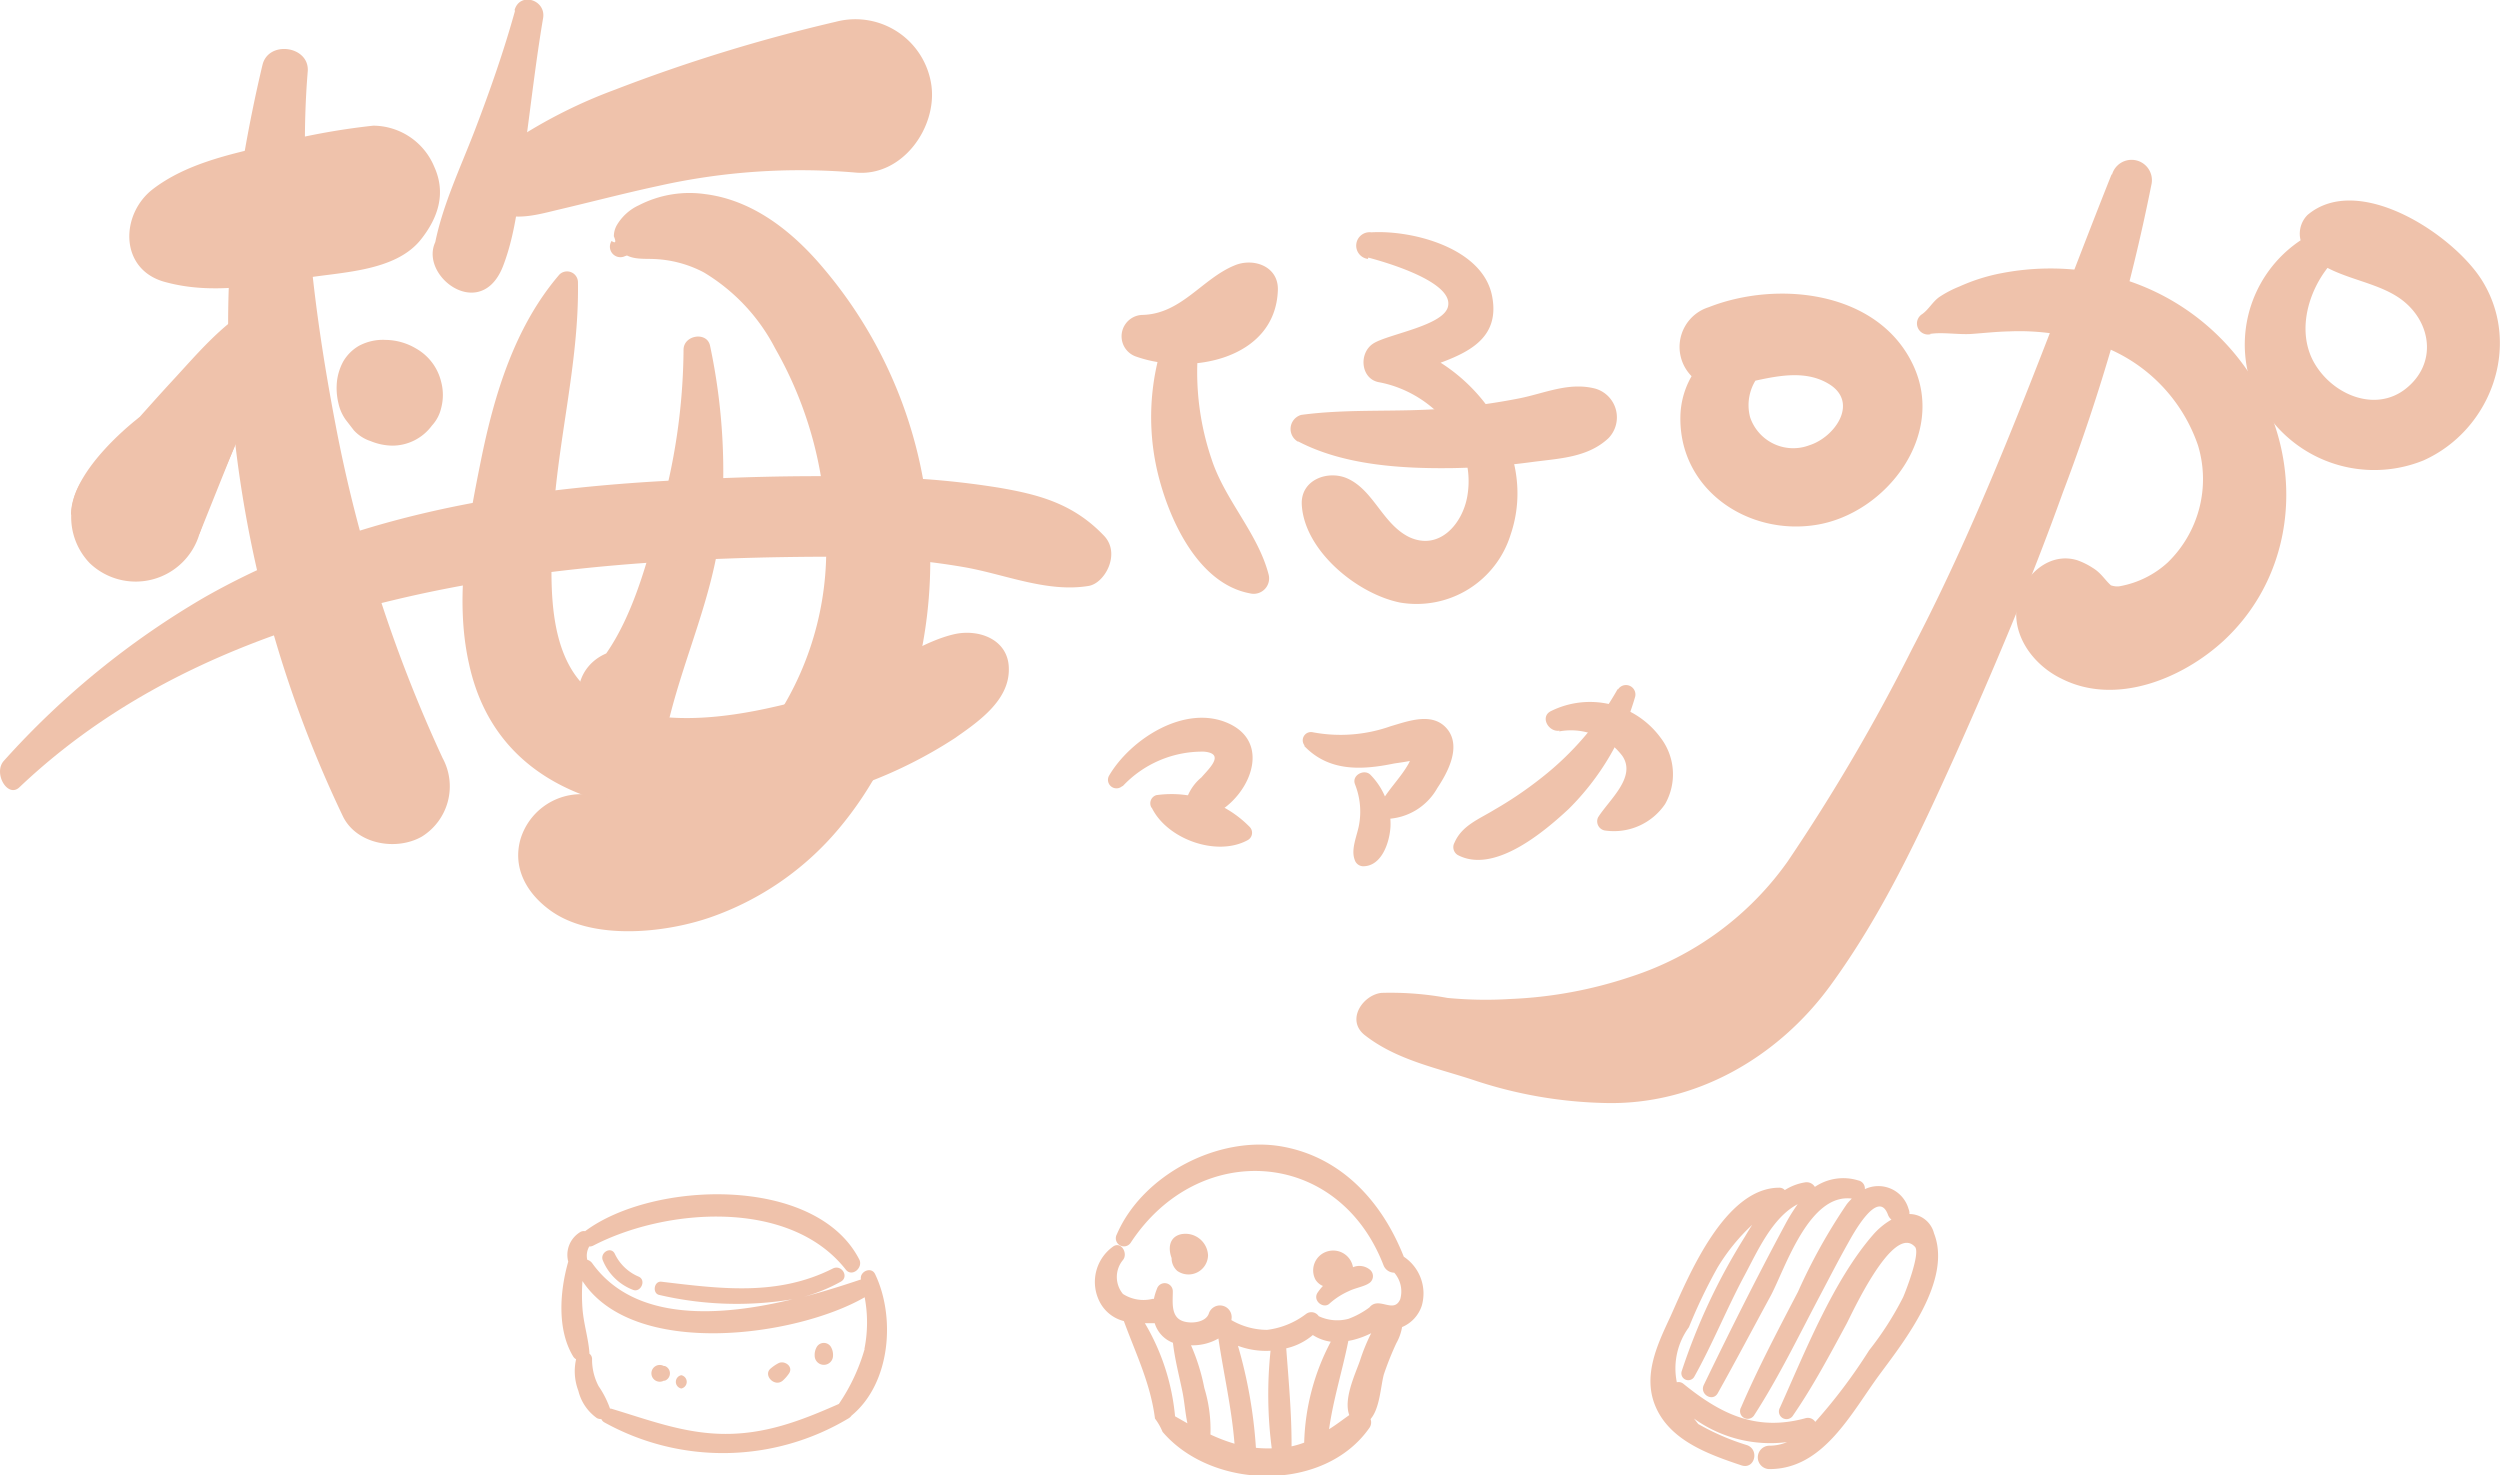 <svg id="圖層_1" data-name="圖層 1" xmlns="http://www.w3.org/2000/svg" viewBox="0 0 187.99 110.95"><defs><style>.cls-1{fill:#efc2ab}</style></defs><title>工作區域 1</title><path class="cls-1" d="M12.47 21.22c3.47.94 7 .24 10.52-.32 2.77-.45 6.76-.5 8.66-2.89 1.28-1.61 1.92-3.46 1-5.48a5 5 0 0 0-4.58-3.08 52.45 52.45 0 0 0-7.87 1.47c-3 .7-6.21 1.4-8.69 3.29s-2.56 6.08.92 7z"/><path class="cls-1" d="M19.73 4.91a110.69 110.69 0 0 0-2.38 14 75.9 75.9 0 0 0 .33 14.36 88.75 88.75 0 0 0 8.09 28.08c1 2.12 4 2.67 5.95 1.56A4.45 4.45 0 0 0 33.28 57a107 107 0 0 1-8.06-25.13C23.59 23.34 22.43 14 23.14 5.38c.16-1.94-3-2.38-3.41-.46z"/><path class="cls-1" d="M19.1 23c-2.46 1.41-4.3 3.65-6.21 5.71-2.05 2.22-4 4.54-6.15 6.65l6-.77a4.49 4.49 0 0 0-3.81-.5 5 5 0 0 0-2.18 8.26A5 5 0 0 0 15 40.14c1.73-5.32 5.17-10.7 5.53-16.34a1 1 0 0 0-1.43-.8zm6.7 4.2a4.16 4.16 0 0 0-.45 1.38 4.86 4.86 0 0 0 .1 1.75 3.35 3.35 0 0 0 .55 1.24l.61.79a2.94 2.94 0 0 0 1.26.81 4.43 4.43 0 0 0 1.61.34 3.7 3.7 0 0 0 3-1.51 2.88 2.88 0 0 0 .69-1.3 3.85 3.85 0 0 0 0-2 3.92 3.92 0 0 0-1.88-2.49 4.58 4.58 0 0 0-2.28-.65A3.82 3.82 0 0 0 27 26a3.23 3.23 0 0 0-1.2 1.2zM38.73.8c-.83 3-1.88 6-3 8.93s-2.55 5.88-3.08 8.91l4.9-.64a15.89 15.89 0 0 0-1.2-1.44 1 1 0 0 0-1.22-.16 13.53 13.53 0 0 0-1.25.63c-4 2.36 2 7.93 3.94 3 1.11-2.86 1.3-6.26 1.71-9.28s.78-6.27 1.31-9.39c.23-1.38-1.76-2-2.15-.59z"/><path class="cls-1" d="M36.46 15.25c1.45 1.58 3.55 1 5.39.55 2.56-.6 5.1-1.27 7.66-1.82a48.8 48.8 0 0 1 14.86-1c3.5.3 6.09-3.39 5.67-6.54a5.77 5.77 0 0 0-7.2-4.8 124.63 124.63 0 0 0-16.61 5.11 37.61 37.61 0 0 0-7.49 3.76c-1.19.82-3.82 3.06-2.28 4.74zm5.61 5.39c-3.37 3.92-4.91 9.05-5.91 14s-2 10.3-.9 15.24c2.3 10.72 13.6 12.3 22.75 10.81a34.17 34.17 0 0 0 13.77-5.17c1.73-1.21 4.12-2.82 4.08-5.22 0-2.2-2.24-3.05-4.15-2.6-2.18.52-4.32 2-6.33 3a33.69 33.69 0 0 1-7.07 2.43c-3.94.91-8.79 1.49-12.58-.3-4.73-2.23-4.35-8.67-4.17-13.08.25-6.21 2-12.32 1.9-18.53a.82.82 0 0 0-1.39-.58z"/><path class="cls-1" d="M47 19.26l.62-.2-1-.26c.69.79 1.68.63 2.62.68a8.76 8.76 0 0 1 3.68 1 14.33 14.33 0 0 1 5.37 5.72 29.19 29.19 0 0 1 3.84 15.14 23.07 23.07 0 0 1-4.86 14.17 12.36 12.36 0 0 1-5.66 4.12 11.74 11.74 0 0 1-3.74.58c-1.45 0-2.79-.53-4.26-.49a4.76 4.76 0 0 0-4.48 3.41c-.59 2.15.48 4 2.13 5.24 3.13 2.39 8.67 1.82 12.16.61a22.06 22.06 0 0 0 9.64-6.65c5-5.93 7.2-14.05 6.86-21.72a33.84 33.84 0 0 0-8-20.44c-2.28-2.72-5.26-5.11-8.87-5.57a8.31 8.31 0 0 0-5 .83 3.73 3.73 0 0 0-1.66 1.49 1.68 1.68 0 0 0-.23.85q.28.66-.17.35A.79.79 0 0 0 47 19.26z"/><path class="cls-1" d="M51.4 26.25A46.48 46.48 0 0 1 49.53 39c-1 3.8-2.27 8.51-5 11.46l6 2.47v-.7c.14-5-7.87-4.37-7 .95l.11.68c.58 3.49 5.93 3.16 6.73 0 1.19-4.7 3.18-9 3.79-13.83a45.54 45.54 0 0 0-.76-14c-.2-1.13-2-.85-2 .27z"/><path class="cls-1" d="M1.46 59.2c8.25-7.83 18.38-11.75 28.24-14.1 10.9-2.6 22.29-3.24 33.36-3.24a54.17 54.17 0 0 1 9.51.8c3.07.55 6.18 1.91 9.29 1.4 1.22-.2 2.43-2.42 1.17-3.76-2.34-2.47-5-3.12-7.87-3.62a63.4 63.4 0 0 0-8.81-.8c-5.94-.19-11.88 0-17.81.37C37.31 37 25.78 39 15.37 44.92A62.48 62.48 0 0 0 .3 57.2c-.84.91.27 2.85 1.16 2zm86.95-35.8A18.08 18.08 0 0 0 87 35.32c.8 3.52 3 8.56 7 9.3a1.16 1.16 0 0 0 1.4-1.4c-.8-3.12-3.3-5.62-4.3-8.71a20.32 20.32 0 0 1-.73-10.26c.22-1.13-1.43-2-2-.84zm14.48-4.03c1.21.32 6.38 1.79 6 3.65-.27 1.45-4.44 2.09-5.59 2.79s-1 2.67.38 2.93c3.92.72 7.37 4.35 6.66 8.55-.35 2.1-2.12 4.16-4.39 3.09-2-1-2.65-3.51-4.63-4.4-1.45-.65-3.55.08-3.43 2 .21 3.44 4.16 6.68 7.39 7.33a7.4 7.4 0 0 0 8.31-5.1c2.18-6.38-2.86-13.16-9.06-14.52l.38 2.93c2.73-1.52 8.22-1.77 7.28-6.4-.73-3.59-6-4.93-9.07-4.75a1 1 0 0 0-.26 2z"/><path class="cls-1" d="M97.63 33.2c3.43 1.79 7.78 2.05 11.59 2a50.84 50.84 0 0 0 6-.46c2.05-.27 4.17-.33 5.73-1.79a2.25 2.25 0 0 0-1-3.73c-2-.51-3.8.36-5.73.74a48.22 48.22 0 0 1-5.43.75c-3.64.31-7.35 0-10.95.49a1.1 1.1 0 0 0-.26 2zm-12.15-6.37c4 1.4 10.42.22 10.61-5 .07-1.82-1.85-2.47-3.26-1.87-2.44 1-4 3.65-6.92 3.72a1.61 1.61 0 0 0-.43 3.15zm49.96-.66c-1.87-1-3.45-1.34-5.47-.43a6.3 6.3 0 0 0-3.61 5.51c-.15 5.59 5.14 9.1 10.32 8.2s9.66-6.74 7.18-12c-2.62-5.58-10.19-6.39-15.37-4.35a3.13 3.13 0 0 0-.74 5.63 4 4 0 0 0 2.47.81 2.17 2.17 0 0 0 2-1.54 4.3 4.3 0 0 0 0-2.74l-3 3.9c2.62-.27 5.81-1.8 8.3-.29 2.28 1.38.47 4-1.46 4.61a3.42 3.42 0 0 1-4.46-2.11 3.55 3.55 0 0 1 3.55-4.45c.39 0 .52-.55.2-.72zm9.69-1.06c.92-.15 2.17.07 3.14 0s1.86-.17 2.8-.19A17.84 17.84 0 0 1 158 26a12.22 12.22 0 0 1 7.28 7.49A8.73 8.73 0 0 1 163 42.3a7.23 7.23 0 0 1-3.54 1.77c-.57.13-1-.26-.5.13-.63-.46-.87-1.06-1.6-1.5a5.41 5.41 0 0 0-1.15-.57c-2-.62-3.84.93-4.42 2.83-.76 2.54 1 5 3.22 6.07 4.09 2.08 9.12 0 12.23-2.88 5.9-5.51 6.07-14.56 1.36-20.84a17.66 17.66 0 0 0-11.19-6.85 19.34 19.34 0 0 0-6.89.08 14 14 0 0 0-3.17 1 8.33 8.33 0 0 0-1.53.8c-.5.36-.79.93-1.28 1.28a.83.83 0 0 0 .64 1.51z"/><path class="cls-1" d="M158.78 13.12c-4.78 12-9 24.2-15 35.68a143 143 0 0 1-9.37 16 23.22 23.22 0 0 1-11.79 8.65 32.58 32.58 0 0 1-9.05 1.67 30.09 30.09 0 0 1-4.73-.08 23.65 23.65 0 0 0-4.95-.38c-1.38.14-2.69 2-1.3 3.15 2.45 1.94 5.57 2.51 8.47 3.49a33.29 33.29 0 0 0 9.57 1.64c6.82.2 13.06-3.42 17-8.82s6.67-11.3 9.37-17.27c2.91-6.51 5.71-13.1 8.12-19.82a145.16 145.16 0 0 0 6.65-23.11 1.53 1.53 0 0 0-2.95-.81zm16.97 3.7a9.42 9.42 0 0 0-6.58 11.71 9.84 9.84 0 0 0 13.07 6.09c5.06-2.27 7.39-8.61 4.45-13.45-2.11-3.48-9.33-8.27-13.18-5a2 2 0 0 0-.31 2.4c1.55 2.4 5.24 2.31 7.44 4s2.63 4.76.29 6.64-5.67.43-7-2.09c-1.47-2.84.13-6.68 2.58-8.42.9-.64.4-2.24-.79-1.89zm-91.33 42.3a8.2 8.2 0 0 1 6.11-2.6c1.62.14.41 1.25-.19 1.94a3.59 3.59 0 0 0-1.28 2.35.82.82 0 0 0 .81.81c3.28-.19 6.4-5.45 2.52-7.22-3.27-1.49-7.39 1.18-9 3.94a.64.64 0 0 0 1 .77z"/><path class="cls-1" d="M86.62 60.76c1.16 2.35 4.89 3.69 7.21 2.41a.63.63 0 0 0 .13-1 8.24 8.24 0 0 0-7-2.38.64.64 0 0 0-.38.93zm11.45-4.67c1.84 1.93 4.28 1.83 6.72 1.33.31-.06 1.84-.22 2-.49l-.34-.79-.13.43c-.18.25-.26.62-.42.89-.64 1.12-1.61 2-2.21 3.19a.63.63 0 0 0 .53.93 4.54 4.54 0 0 0 3.86-2.32c.76-1.14 1.77-3 .83-4.33-1.06-1.45-2.94-.73-4.34-.32a11.27 11.27 0 0 1-5.87.45.62.62 0 0 0-.6 1z"/><path class="cls-1" d="M101.9 59a5.56 5.56 0 0 1 .3 3c-.14.82-.64 1.85-.33 2.66a.68.68 0 0 0 .63.48c1.41 0 2-1.82 2.06-3a5.26 5.26 0 0 0-1.49-3.86c-.45-.5-1.45 0-1.18.69zm15.34-4a4.84 4.84 0 0 1 4.76 1.85c1.07 1.59-1 3.29-1.83 4.61a.7.7 0 0 0 .59 1 4.65 4.65 0 0 0 4.45-2 4.53 4.53 0 0 0-.35-5 6.59 6.59 0 0 0-8.21-2c-.89.41-.21 1.63.63 1.48z"/><path class="cls-1" d="M121.64 51.82a22.48 22.48 0 0 1-5.73 6.67 28.77 28.77 0 0 1-3.54 2.4c-1.17.72-2.44 1.18-3 2.48a.69.69 0 0 0 .24.92c2.72 1.45 6.46-1.7 8.35-3.46a19.45 19.45 0 0 0 5-8.45.71.71 0 0 0-1.29-.54zM10.45 31.4s-5.1 3.85-5.11 7.3L15 40.14l4.26-10.62zm95.11 63.1c-1.61-4.08-4.62-7.46-9.12-8.28-4.8-.87-10.53 2.11-12.46 6.6a.61.61 0 0 0 1.05.62c5.09-7.75 15.6-7.1 19 1.69a.87.87 0 0 0 .81.57 2.13 2.13 0 0 1 .45 2c-.4.92-1.21.17-1.89.33a.77.77 0 0 0-.42.28 6.27 6.27 0 0 1-1.58.86 3.27 3.27 0 0 1-2.24-.2.66.66 0 0 0-.93-.18 6.06 6.06 0 0 1-2.95 1.21 5.37 5.37 0 0 1-2.68-.73v-.06a.88.88 0 0 0-1.69-.47c-.21.72-1.39.83-2 .59-.9-.34-.71-1.48-.72-2.25a.61.61 0 0 0-1.19-.17 4.23 4.23 0 0 0-.23.76h-.1a2.86 2.86 0 0 1-2.23-.37 2 2 0 0 1 0-2.55c.41-.5-.15-1.46-.76-1a3.27 3.27 0 0 0-.93 4.25 2.81 2.81 0 0 0 1.76 1.34c.9 2.46 2 4.67 2.34 7.33a4.52 4.52 0 0 1 .57 1c3.74 4.38 12.16 4.58 15.56-.31a.71.71 0 0 0 .08-.65c.7-.81.75-2.42 1-3.36A22.9 22.9 0 0 1 105 101a3.71 3.71 0 0 0 .43-1.21 2.63 2.63 0 0 0 1.48-1.6 3.32 3.32 0 0 0-1.35-3.69zm-2.45 5.75a14 14 0 0 0-.85 2.08c-.39 1.09-1.24 2.88-.8 4.08-.53.37-1 .74-1.52 1.06.32-2.26 1-4.39 1.45-6.64l.31-.06a6.65 6.65 0 0 0 1.41-.52zm-6.39 1.14a4.73 4.73 0 0 0 2-1 3.33 3.33 0 0 0 1.35.5 17.16 17.16 0 0 0-2 7.59 6.89 6.89 0 0 1-.95.28c.01-2.45-.22-4.94-.4-7.37zm-5.1-.74c.39 2.64 1 5.24 1.21 7.91a12.61 12.61 0 0 1-1.81-.69 10.64 10.64 0 0 0-.46-3.5 15.17 15.17 0 0 0-1-3.21 3.9 3.9 0 0 0 2.06-.51zm-5.53-1.15h.74a2.28 2.28 0 0 0 1.37 1.47c.14 1.24.46 2.44.71 3.66.16.77.21 1.61.38 2.4l-.93-.53a16.75 16.75 0 0 0-2.27-7zm8.35 9.37a35.59 35.59 0 0 0-1.35-7.67 6 6 0 0 0 2.45.37 31.43 31.43 0 0 0 .09 7.34 8.88 8.88 0 0 1-1.19-.04z"/><path class="cls-1" d="M100 98a5.53 5.53 0 0 1 1.42-.91c.48-.24 1.14-.34 1.5-.58a.63.63 0 0 0 .13-1 1.24 1.24 0 0 0-1.31-.22 1.51 1.51 0 0 0-1.89-1.2 1.49 1.49 0 0 0-.94 2.12 1.2 1.2 0 0 0 .57.49 3.81 3.81 0 0 0-.42.53c-.36.61.5 1.24.94.77zm-11.47-2.43a1.47 1.47 0 0 0 2.31-1.18 1.7 1.7 0 0 0-2.08-1.57c-.85.23-.93 1.06-.66 1.78a1.27 1.27 0 0 0 .43.97zm56.9-2.83a1.92 1.92 0 0 0-1.85-1.45.71.71 0 0 0-.06-.37 2.36 2.36 0 0 0-3.29-1.5.62.62 0 0 0-.51-.66 3.81 3.81 0 0 0-3.25.49.72.72 0 0 0-.74-.34 4 4 0 0 0-1.52.58.55.55 0 0 0-.41-.18c-4.13 0-6.85 6.7-8.19 9.69-1 2.14-2.12 4.48-1.1 6.81 1.11 2.54 4 3.56 6.44 4.38 1 .33 1.37-1.18.42-1.52a17.93 17.93 0 0 1-3.67-1.59l-.32-.41a9.85 9.85 0 0 0 7 1.77 3.4 3.4 0 0 1-1.32.27.88.88 0 0 0 0 1.76c4.07 0 6.15-4.23 8.29-7.13 1.85-2.5 5.46-7.07 4.08-10.6zm-2.32 4.8a23.7 23.7 0 0 1-2.56 4 40.7 40.7 0 0 1-4.05 5.38.66.66 0 0 0-.76-.27c-3.68 1-6.35-.32-9.15-2.59a.57.57 0 0 0-.5-.12 5.24 5.24 0 0 1 .91-4.14 39.82 39.82 0 0 1 2.16-4.5 14.89 14.89 0 0 1 2.6-3.2c-.2.31-.39.62-.56.91a46 46 0 0 0-4.75 10.12.52.52 0 0 0 .95.4c1.38-2.47 2.44-5.12 3.78-7.62.95-1.77 2.08-4.36 4-5.36a13.23 13.23 0 0 0-.94 1.52c-2.15 4-4.15 8-6.12 12.07-.34.7.67 1.31 1.05.62 1.36-2.43 2.66-4.9 4-7.36 1.08-2.06 2.87-7.69 6.08-7.27a4.38 4.38 0 0 0-.38.42 42.56 42.56 0 0 0-3.67 6.59c-1.49 2.86-3 5.72-4.28 8.69a.57.57 0 0 0 1 .57c1.86-2.88 3.36-6 4.95-9 .69-1.31 1.37-2.63 2.1-3.93.3-.53 2.25-4.19 3-2.12a.83.83 0 0 0 .26.36 5.38 5.38 0 0 0-1.39 1.15c-3 3.45-5.14 8.87-7 13a.56.56 0 0 0 1 .56c1.5-2.18 2.75-4.54 4-6.85.32-.57 3.51-7.67 5.17-5.8.39.5-.69 3.29-.9 3.77zm-78.37-1.33c-1.25.42-2.74.9-4.35 1.32a12.86 12.86 0 0 0 2.83-1.15c.65-.36.08-1.31-.58-1-4.16 2.11-8.45 1.53-12.9 1-.58-.07-.71.91-.14 1a25.63 25.63 0 0 0 10 .32C54.24 99 47.76 99.47 44.54 95a.69.69 0 0 0-.38-.27 1.38 1.38 0 0 1 .15-1 .56.56 0 0 0 .29-.06c5.46-2.84 14.8-3.56 19 1.8.47.6 1.35-.16 1-.79-3.28-6.32-15.5-5.91-20.6-2.1a.54.54 0 0 0-.39.08 2 2 0 0 0-.88 2.21c-.64 2.23-.85 5.12.37 7.13a.59.59 0 0 0 .22.21 4.11 4.11 0 0 0 .17 2.37 3.55 3.55 0 0 0 1.4 2.06.73.73 0 0 0 .33.07.51.51 0 0 0 .23.25 18.38 18.38 0 0 0 18.35-.3.71.71 0 0 0 .23-.21C67 104 67.34 99 65.8 95.8c-.29-.59-1.18-.18-1.06.41zm.28 5.22a14.36 14.36 0 0 1-1.94 4.14c-2.89 1.28-5.62 2.33-8.85 2.25-2.93-.07-5.52-1.07-8.29-1.9h-.07a7.23 7.23 0 0 0-.86-1.69 4.3 4.3 0 0 1-.49-2 .5.5 0 0 0-.2-.44.62.62 0 0 0 0-.1c-.09-1.11-.44-2.18-.52-3.3a14.1 14.1 0 0 1 0-2.06c3.86 5.87 16.06 4.19 21.22 1.22a10.16 10.16 0 0 1-.02 3.89z"/><path class="cls-1" d="M50 102.72h-.08a.63.63 0 1 0 0 1.1H50a.59.59 0 0 0 0-1.1zm1.23.69a.51.51 0 0 0 0 1 .51.51 0 0 0 0-1zm7.32-.91a3.06 3.06 0 0 0-.58.39c-.64.5.29 1.48.91.91a3 3 0 0 0 .45-.52c.35-.52-.33-1-.78-.78zm2.87-1.22a1.19 1.19 0 0 0-.16.66.69.69 0 0 0 1.38 0 1.19 1.19 0 0 0-.16-.66.62.62 0 0 0-1.06 0zm-15.19-7c-.29-.6-1.16-.07-.89.52a4 4 0 0 0 2.28 2.2c.56.2 1-.73.41-1a3.48 3.48 0 0 1-1.8-1.72z"/></svg>
